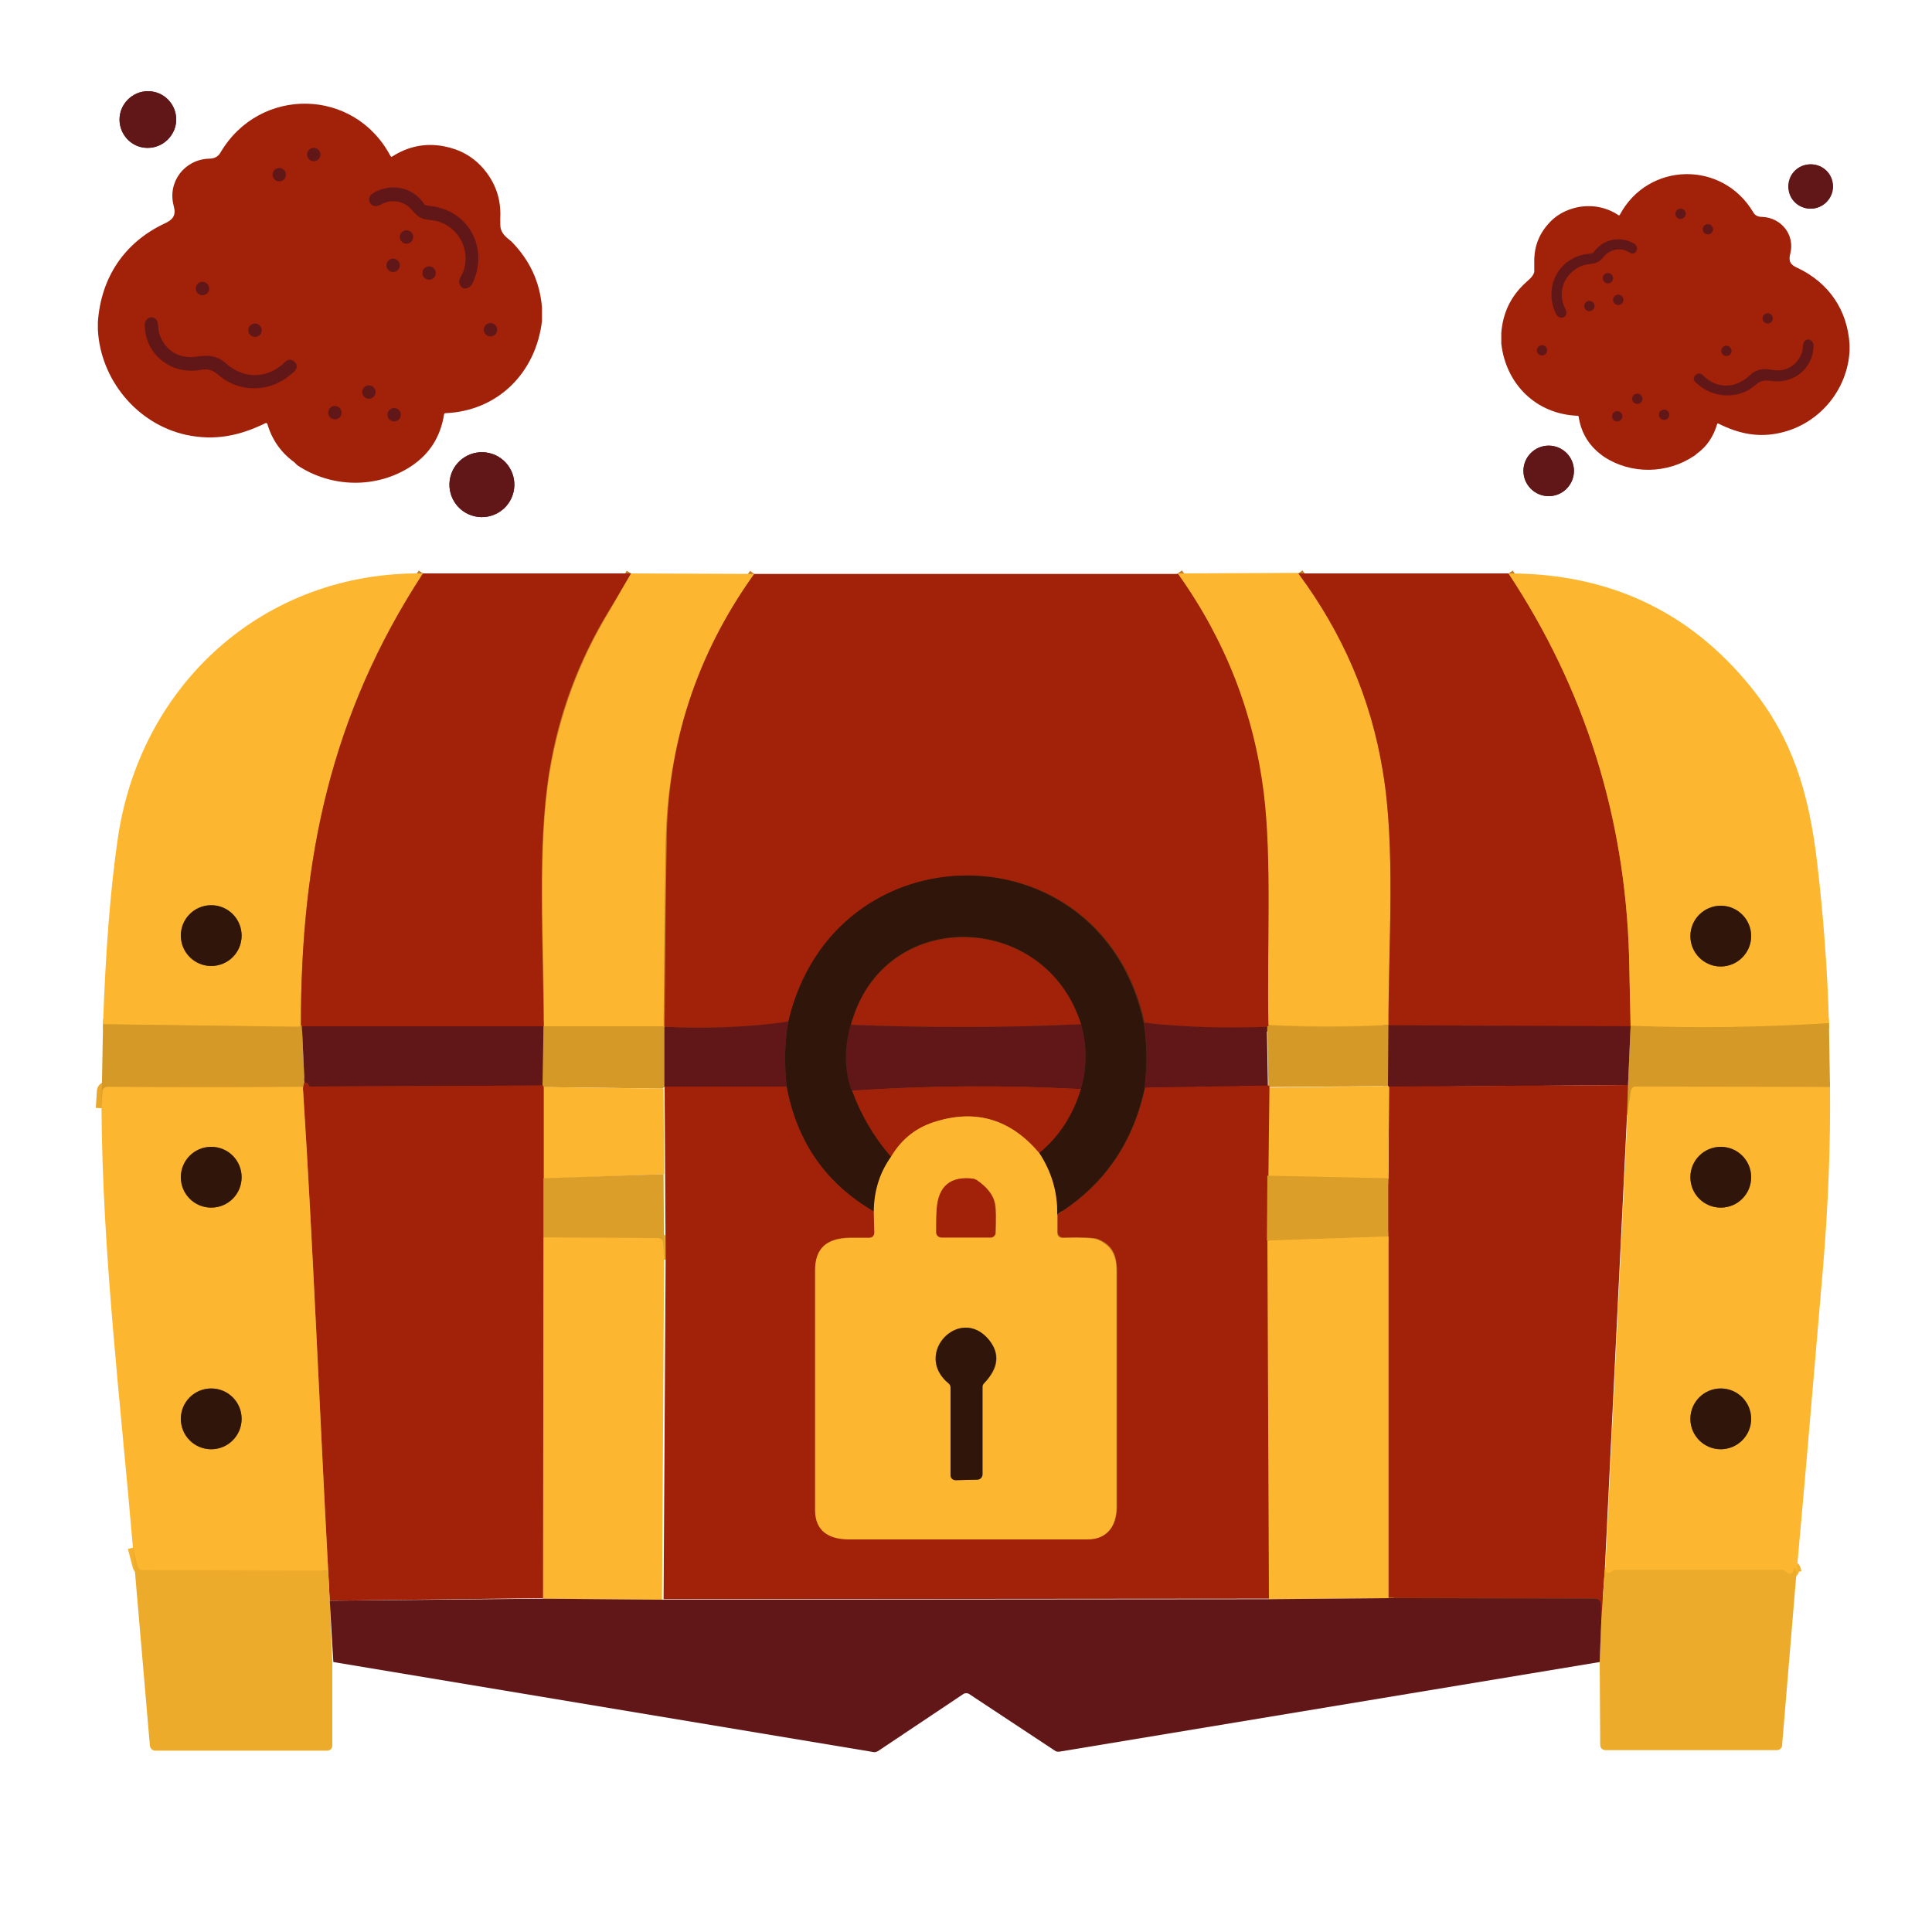 <svg xmlns="http://www.w3.org/2000/svg" xml:space="preserve" id="Layer_1" x="0" y="0" style="enable-background:new 0 0 375 375" version="1.1" viewBox="0 0 375 375"><style>.st0{fill:#611717}.st1{fill:#a22109}.st2,.st3,.st4,.st5{fill:none;stroke:#c57c26;stroke-width:2}.st3,.st4,.st5{stroke:#e9a82b}.st4,.st5{stroke:#a66920}.st5{stroke:#b06e22}.st10,.st6,.st7,.st8,.st9{fill:none;stroke:#823e1a;stroke-width:2}.st10,.st7,.st8,.st9{stroke:#f5b12e}.st10,.st8,.st9{stroke:#b47023}.st10,.st9{stroke:#bd7724}.st10{stroke:#b37222}.st11,.st12,.st13,.st14,.st15{fill:none;stroke:#ecaa2c;stroke-width:2}.st12,.st13,.st14,.st15{stroke:#bb7824}.st13,.st14,.st15{stroke:#5e2c13}.st14,.st15{stroke:#542811}.st15{stroke:#97661d}.st16{fill:#fdb62f}.st17{fill:#30160a}.st18{fill:#d49927}.st19{fill:#db9e29}.st20{fill:#edab2c}</style><path d="M23.2 23.2c0-3 2.5-5.5 5.5-5.5 3.1 0 5.5 2.5 5.5 5.5s-2.5 5.5-5.5 5.5c-3 .1-5.5-2.4-5.5-5.5z" class="st0"/><circle cx="93.5" cy="94.1" r="6.3" class="st0" transform="rotate(-76.714 93.5 94.064)"/><path d="M105.2 59.7v2.6c-1.2 10.1-8.6 17.5-18.8 17.9-.1 0-.2.1-.2.2-.7 4.4-2.8 7.7-6.4 10.1-6.7 4.4-15.5 4.2-22.1-.2l-.6-.6c-2.5-1.8-4.3-4.3-5.2-7.4 0-.1-.2-.2-.3-.2-5.1 2.5-9.9 3.5-15.5 2.3C26.6 82.3 19.5 73.7 19 64v-1.5c.6-8.6 5.1-15.4 12.9-19.1 1.8-.8 2.3-1.7 1.8-3.5-1.2-4.6 2.1-8.9 6.8-9.1 1 0 1.8-.3 2.3-1.2 7.6-12.9 26-12.6 33 .7.1.1.2.2.3.1 3.1-2 6.5-2.7 10.1-2 3.1.6 5.6 2 7.6 4.3 2.4 2.8 3.5 6 3.3 9.7 0 1 0 1.7.1 2 .4 1.3 1.3 1.8 2.1 2.5 3.6 3.7 5.5 7.9 5.9 12.8z" class="st1"/><path d="M82.1 111.3c-18 27.5-23.7 55.5-23.7 87.7" class="st2" vector-effect="non-scaling-stroke"/><path d="m58.5 199-.3.2c-.2.1-.3.1-.5.1l-37.7-.5" class="st3" vector-effect="non-scaling-stroke"/><path d="M58.8 211.2c-.1-.2-.2-.3-.4-.3-12.5.1-25 .1-37.6 0-.5 0-1 .4-1 .9l-.2 3.3" class="st3" vector-effect="non-scaling-stroke"/><path d="M122.5 111.3c-1.4 2.4-2.8 4.8-4.3 7.2-5.9 9.7-9.8 20.1-11.6 31.3-2.4 14.8-1.1 33.5-1.1 49.4" class="st2" vector-effect="non-scaling-stroke"/><path d="M105.5 199.2h-47" class="st6" vector-effect="non-scaling-stroke"/><path d="m63.7 304.8-36-.1c-.5 0-.9-.3-1-.8l-.9-3.5" class="st7" vector-effect="non-scaling-stroke"/><path d="M105.5 199.2v11.5" class="st4" vector-effect="non-scaling-stroke"/><path d="m105.5 210.8-45.2.2c-.2 0-.4-.1-.4-.3-.1-.3-.3-.5-.8-.4" class="st6" vector-effect="non-scaling-stroke"/><path d="M105.5 211v17.8" class="st2" vector-effect="non-scaling-stroke"/><path d="M105.5 228.8v11.5" class="st8" vector-effect="non-scaling-stroke"/><path d="M105.5 240.2v70" class="st2" vector-effect="non-scaling-stroke"/><path d="M63.7 304.8c-1.7-31.2-2.9-62.5-4.9-93.6M146.4 111.4c-11.2 15.6-16.9 33.1-17.2 52.4-.2 11.8-.3 23.6-.4 35.5" class="st2" vector-effect="non-scaling-stroke"/><path d="M128.8 199.2h-23.2" class="st3" vector-effect="non-scaling-stroke"/><path d="m129 244.5-.2-3.3c0-.5-.5-.9-1-.9l-22.2-.1" class="st11" vector-effect="non-scaling-stroke"/><path d="M228.6 111.3c9.3 13 14.8 27.2 16.7 42.7 1.6 12.9.6 30.2.9 45" class="st2" vector-effect="non-scaling-stroke"/><path d="M246 199.2c-8 .4-16 .1-23.9-.8" class="st6" vector-effect="non-scaling-stroke"/><path d="M222 198.5c-8.2-38-60.2-38.1-69-.2" class="st13" vector-effect="non-scaling-stroke"/><path d="M153 198.3c-8 1.1-16 1.4-24 1" class="st6" vector-effect="non-scaling-stroke"/><path d="M152.7 211H129" class="st6" vector-effect="non-scaling-stroke"/><path d="M129 211v-11.7" class="st4" vector-effect="non-scaling-stroke"/><path d="m169.7 235.2.1 4c0 .6-.4 1-1 1H165c-4.4.1-6.7 1.9-6.7 6.3V293c0 4.1 2.6 5.7 6.6 5.7h46.3c3.8 0 5.6-2.6 5.6-6.3v-45.7c0-3.1-.9-5.1-3.7-6.2-.7-.3-3-.4-6.8-.3-.5 0-1-.4-1-1v-3.5" class="st2" vector-effect="non-scaling-stroke"/><path d="M246 228.2v12.6" class="st8" vector-effect="non-scaling-stroke"/><path d="m310.8 314.8-.1-3.5c0-.5-.5-1-1-1l-40.2-.1" class="st6" vector-effect="non-scaling-stroke"/><path d="M269.5 310.2V240" class="st2" vector-effect="non-scaling-stroke"/><path d="M269.5 240v-11.2" class="st8" vector-effect="non-scaling-stroke"/><path d="M252 111.3c8.6 11.6 14.1 24.3 16.4 38.3 2.5 14.8 1.1 33.5 1.1 49.4" class="st2" vector-effect="non-scaling-stroke"/><path d="M269.5 199c-7.8.4-15.5.4-23.3 0" class="st3" vector-effect="non-scaling-stroke"/><path d="M222 198.5c.6 4.1.7 8.3.2 12.6" class="st14" vector-effect="non-scaling-stroke"/><path d="M222.2 211.1c-2.3 10.7-7.9 18.9-17 24.6" class="st13" vector-effect="non-scaling-stroke"/><path d="M205.2 235.7c0-4.4-1.2-8.3-3.5-12" class="st15" vector-effect="non-scaling-stroke"/><path d="M201.7 223.8c3.8-3.1 6.5-7.2 8.1-12.4" class="st13" vector-effect="non-scaling-stroke"/><path d="M209.8 211.4c1.2-4.2 1.2-8.4 0-12.6" class="st14" vector-effect="non-scaling-stroke"/><path d="M209.8 198.8c-7-22.1-38.4-22.9-44.6.1" class="st13" vector-effect="non-scaling-stroke"/><path d="M165.2 198.9c-1.3 4.7-1.2 8.9.2 12.8" class="st14" vector-effect="non-scaling-stroke"/><path d="M165.4 211.7c1.7 4.7 4.2 9 7.6 12.9" class="st13" vector-effect="non-scaling-stroke"/><path d="M173 224.5c-2.2 3.1-3.3 6.7-3.3 10.7" class="st15" vector-effect="non-scaling-stroke"/><path d="M169.7 235.2c-9.3-5.4-15-13.5-17-24.2" class="st13" vector-effect="non-scaling-stroke"/><path d="M152.7 211c-.5-4.5-.4-8.7.3-12.7" class="st14" vector-effect="non-scaling-stroke"/><path d="M269.5 199v11.8" class="st4" vector-effect="non-scaling-stroke"/><path d="m269.5 240-23.5.8M269.5 228.8l-23.4-.5" class="st11" vector-effect="non-scaling-stroke"/><path d="M348.7 305.2c-.3-1.1-.4-1.2-.5-.5 0 .4-.4.8-.8.7-.1 0-.2 0-.2-.1-.2-.1-.4-.2-.6-.4-.2-.2-.5-.3-.7-.3h-32.2c-.2 0-.5.1-.6.2-.8.7-1.4.5-1.5-.5" class="st7" vector-effect="non-scaling-stroke"/><path d="m355.2 211-37.7-.1c-.5 0-.9.4-1 .8l-.7 4.7" class="st3" vector-effect="non-scaling-stroke"/><path d="M292.8 111.3c14.8 22.4 22.6 47.2 23.4 74.2l.3 13.8" class="st2" vector-effect="non-scaling-stroke"/><path d="M201.7 223.8c-5.4-6.4-12-8.5-19.7-6.2-3.9 1.1-6.9 3.4-9 7" class="st2" vector-effect="non-scaling-stroke"/><path d="M209.8 198.8c-14.9.7-29.7.7-44.6.1M209.8 211.4c-14.8-.8-29.6-.7-44.5.3" class="st6" vector-effect="non-scaling-stroke"/><path d="M355 198.6c-12.8.8-25.7 1-38.5.7" class="st3" vector-effect="non-scaling-stroke"/><path d="M46.9 181.6c0-3.2-2.6-5.9-5.9-5.9s-5.9 2.6-5.9 5.9c0 3.2 2.6 5.9 5.9 5.9 3.3 0 5.9-2.6 5.9-5.9M339.9 181.7c0-3.2-2.6-5.9-5.9-5.9-3.2 0-5.9 2.6-5.9 5.9 0 3.2 2.6 5.9 5.9 5.9 3.2-.1 5.9-2.7 5.9-5.9M46.9 228.5c0-3.3-2.6-5.9-5.9-5.9s-5.9 2.6-5.9 5.9 2.6 5.9 5.9 5.9 5.9-2.6 5.9-5.9M46.9 275.4c0-3.3-2.6-5.9-5.9-5.9-3.3 0-5.9 2.6-5.9 5.9 0 3.3 2.6 5.9 5.9 5.9s5.9-2.7 5.9-5.9M339.9 228.5c0-3.3-2.6-5.9-5.9-5.9-3.3 0-5.9 2.6-5.9 5.9s2.6 5.9 5.9 5.9 5.9-2.6 5.9-5.9M339.9 275.4c0-3.2-2.6-5.9-5.9-5.9-3.2 0-5.9 2.6-5.9 5.9 0 3.2 2.6 5.9 5.9 5.9 3.2 0 5.9-2.7 5.9-5.9" class="st15" vector-effect="non-scaling-stroke"/><path d="M189.5 229c-.1-.1-.3-.1-.4-.2-4.5-.6-6.9 1.4-7.2 5.9-.1 1.5-.1 3-.1 4.5 0 .5.5 1 1 1h9.5c.5 0 1-.4 1-.9.1-2.6.1-4.5-.1-5.6-.3-1.7-1.5-3.2-3.7-4.7" class="st2" vector-effect="non-scaling-stroke"/><path d="M191.9 260c-5.6-6.7-14.8 2.7-7.8 8.5.2.2.4.5.4.8v17c0 .6.5 1 1 1l4.2-.1c.5 0 1-.5 1-1v-17c0-.3.1-.5.3-.7 2.9-2.9 3.2-5.8.9-8.5" class="st15" vector-effect="non-scaling-stroke"/><path d="M82.1 111.3c-18 27.5-23.7 55.5-23.7 87.7l-.3.2c-.2.1-.3.1-.5.1l-37.6-.5c.5-14.1 1.4-25.9 2.8-35.6 4.2-30.3 28.4-52.3 59.3-51.9zm-35.2 70.3c0-3.2-2.6-5.9-5.9-5.9s-5.9 2.6-5.9 5.9c0 3.2 2.6 5.9 5.9 5.9 3.3 0 5.9-2.6 5.9-5.9z" class="st16"/><path d="M82.1 111.3h40.4c-1.4 2.4-2.8 4.8-4.3 7.2-5.9 9.7-9.8 20.1-11.6 31.3-2.4 14.8-1.1 33.5-1.1 49.4h-47l-.1-.2c0-32.2 5.7-60.1 23.7-87.7z" class="st1"/><path d="m122.5 111.3 23.9.1c-11.2 15.6-16.9 33.1-17.2 52.4-.2 11.8-.3 23.6-.4 35.5h-23.2c0-16-1.3-34.7 1.1-49.4 1.9-11.2 5.7-21.6 11.6-31.3 1.4-2.5 2.8-4.9 4.2-7.3z" class="st16"/><path d="M146.4 111.4h82.3c9.3 13 14.8 27.2 16.7 42.7 1.6 12.9.6 30.2.9 45l-.2.2c-8 .4-16 .1-23.9-.8-8.2-38-60.2-38.1-69-.2-8 1.1-16 1.4-24 1l-.2-.1c.1-11.8.2-23.6.4-35.5.1-19.2 5.8-36.7 17-52.3z" class="st1"/><path d="m228.6 111.3 23.4-.1c8.6 11.6 14.1 24.3 16.4 38.3 2.5 14.8 1.1 33.5 1.1 49.4-7.8.4-15.5.4-23.3 0-.3-14.8.7-32-.9-45-1.9-15.3-7.4-29.6-16.7-42.6z" class="st16"/><path d="M252 111.3h40.8c14.8 22.4 22.6 47.2 23.4 74.2l.3 13.8-47-.2c0-16 1.4-34.6-1.1-49.4-2.3-14.1-7.8-26.8-16.4-38.4z" class="st1"/><path d="M292.8 111.3c19.4 0 35.1 7.3 47 22 8.1 10 11.3 20.5 12.9 34.1 1.2 10.2 2 20.6 2.3 31.2-12.8.8-25.7 1-38.5.7l-.3-13.8c-.8-27-8.6-51.8-23.4-74.2zm47.1 70.4c0-3.2-2.6-5.9-5.9-5.9-3.2 0-5.9 2.6-5.9 5.9 0 3.2 2.6 5.9 5.9 5.9 3.2-.1 5.9-2.7 5.9-5.9z" class="st16"/><path d="M222 198.5c.6 4.1.7 8.3.2 12.6-2.3 10.7-7.9 18.9-17 24.6 0-4.4-1.2-8.3-3.5-12 3.8-3.1 6.5-7.2 8.1-12.4 1.2-4.2 1.2-8.4 0-12.6-7-22.1-38.4-22.9-44.6.1-1.3 4.7-1.2 8.9.2 12.8 1.7 4.7 4.2 9 7.6 12.9-2.2 3.1-3.3 6.7-3.3 10.7-9.3-5.4-15-13.5-17-24.2-.5-4.5-.4-8.7.3-12.7 8.9-37.9 60.8-37.8 69 .2z" class="st17"/><circle cx="41" cy="181.6" r="5.9" class="st17"/><circle cx="334" cy="181.7" r="5.9" class="st17"/><path d="M209.8 198.8c-14.9.7-29.7.7-44.6.1 6.2-23 37.7-22.2 44.6-.1z" class="st1"/><path d="M153 198.3c-.7 4-.8 8.2-.3 12.7H129v-11.7c8 .4 16 .1 24-1z" class="st0"/><path d="m355 198.6.2 12.4-37.7-.1c-.5 0-.9.4-1 .8l-.7 4.7.2-5.9.5-11.4c12.8.5 25.7.3 38.5-.5z" class="st18"/><path d="M222 198.5c7.9.9 15.9 1.1 23.9.8l.2 11.5-24 .4c.6-4.4.6-8.6-.1-12.7z" class="st0"/><path d="m20 198.8 37.7.5c.2 0 .4 0 .5-.1l.3-.2.1.2.5 11-.2 1c-.1-.2-.2-.3-.4-.3-12.5.1-25 .1-37.6 0-.5 0-1 .4-1 .9l-.2 3.3.3-16.3z" class="st18"/><path d="M209.8 198.8c1.2 4.2 1.2 8.4 0 12.6-14.8-.8-29.6-.7-44.5.3-1.4-3.8-1.5-8.1-.2-12.8 15 .6 29.9.6 44.7-.1zM105.5 199.2v11.5l-45.2.2c-.2 0-.4-.1-.4-.3-.1-.3-.3-.5-.8-.4l-.5-11h46.9z" class="st0"/><path d="M246.2 199c7.8.4 15.5.4 23.3 0v11.8l-23.2.2-.1-.2-.2-11.5.2-.3z" class="st18"/><path d="m269.5 199 47 .2-.5 11.4-46.5.4-.1-.2.1-11.8z" class="st0"/><path d="M105.5 199.2h23.2l.2.1V211l-.3.3-23.2-.3-.1-.2.2-11.6z" class="st18"/><path d="m316 210.6-.2 5.9-4.3 88-.7 10.2-.1-3.5c0-.5-.5-1-1-1l-40.2-.1v-81.4l.1-17.8 46.4-.3zM59 210.2c.4-.1.7 0 .8.4 0 .2.2.3.4.3l45.2-.2.1.2v99.3l-41.5.5-.3-5.8c-1.7-31.2-2.9-62.5-4.9-93.6l.2-1.1z" class="st1"/><path d="m269.5 210.8.1.2-.1 17.8-23.4-.5.2-17.2 23.2-.3zM58.8 211.2c2 31.1 3.2 62.3 4.9 93.6l-36-.1c-.5 0-.9-.3-1-.8l-.9-3.5c-2.4-28.3-5.9-56.8-6.1-85.2l.2-3.3c0-.5.5-1 1-.9 12.5.1 25.1.1 37.6 0 .1-.1.2 0 .3.2zm-11.9 17.3c0-3.3-2.6-5.9-5.9-5.9s-5.9 2.6-5.9 5.9 2.6 5.9 5.9 5.9 5.9-2.6 5.9-5.9zm0 46.9c0-3.3-2.6-5.9-5.9-5.9-3.3 0-5.9 2.6-5.9 5.9 0 3.3 2.6 5.9 5.9 5.9s5.9-2.7 5.9-5.9zM128.8 211.3l.1 16.6-23.3.9V211l23.2.3z" class="st16"/><path d="M152.7 211c2 10.7 7.6 18.8 17 24.2l.1 4c0 .6-.4 1-1 1H165c-4.4.1-6.7 1.9-6.7 6.3V293c0 4.1 2.6 5.7 6.6 5.7h46.3c3.8 0 5.6-2.6 5.6-6.3v-45.7c0-3.1-.9-5.1-3.7-6.2-.7-.3-3-.4-6.8-.3-.5 0-1-.4-1-1v-3.5c9.1-5.7 14.7-13.9 17-24.6l24-.4.1.2-.2 17.2v12.6l.3 69.6-117.7.1.4-66-.1-16.6-.1-16.6.3-.3h23.4z" class="st1"/><path d="M355.2 211c.1 10.9-.3 22.7-1.4 35.6-2.4 28.4-4.1 48-5.1 58.7-.3-1.1-.4-1.2-.5-.5 0 .4-.4.8-.8.7-.1 0-.2 0-.2-.1-.2-.1-.4-.2-.6-.4-.2-.2-.5-.3-.7-.3h-32.2c-.2 0-.5.1-.6.2-.8.7-1.4.5-1.5-.5l4.3-88 .7-4.7c.1-.5.5-.9 1-.8l37.6.1zm-15.3 17.5c0-3.3-2.6-5.9-5.9-5.9-3.3 0-5.9 2.6-5.9 5.9s2.6 5.9 5.9 5.9 5.9-2.6 5.9-5.9zm0 46.9c0-3.2-2.6-5.9-5.9-5.9-3.2 0-5.9 2.6-5.9 5.9 0 3.2 2.6 5.9 5.9 5.9 3.2 0 5.9-2.7 5.9-5.9z" class="st16"/><path d="M209.8 211.4c-1.6 5.2-4.3 9.3-8.1 12.4-5.4-6.4-12-8.5-19.7-6.2-3.9 1.1-6.9 3.4-9 7-3.4-3.9-5.9-8.2-7.6-12.9 14.8-1 29.7-1.1 44.4-.3z" class="st1"/><path d="M201.7 223.8c2.4 3.6 3.6 7.6 3.5 12v3.5c0 .6.4 1 1 1 3.8-.1 6 0 6.8.3 2.8 1.2 3.7 3.1 3.7 6.2v45.7c0 3.7-1.8 6.3-5.6 6.3h-46.3c-3.9 0-6.6-1.6-6.6-5.7v-46.5c0-4.4 2.3-6.2 6.7-6.3h3.8c.6 0 1-.5 1-1l-.1-4c0-4 1.1-7.6 3.3-10.7 2.1-3.6 5.1-5.9 9-7 7.8-2.3 14.4-.2 19.8 6.2zm-12.2 5.2c-.1-.1-.3-.1-.4-.2-4.5-.6-6.9 1.4-7.2 5.9-.1 1.5-.1 3-.1 4.5 0 .5.5 1 1 1h9.5c.5 0 1-.4 1-.9.1-2.6.1-4.5-.1-5.6-.3-1.7-1.5-3.2-3.7-4.7zm2.4 31c-5.6-6.7-14.8 2.7-7.8 8.5.2.2.4.5.4.8v17c0 .6.5 1 1 1l4.2-.1c.5 0 1-.5 1-1v-17c0-.3.1-.5.3-.7 2.9-2.9 3.2-5.8.9-8.5z" class="st16"/><circle cx="41" cy="228.5" r="5.9" class="st17"/><circle cx="334" cy="228.5" r="5.9" class="st17"/><path d="m128.8 227.9.1 16.6-.2-3.3c0-.5-.5-.9-1-.9l-22.2-.1v-11.5l23.3-.8zM246 228.2l23.4.5V240l-23.5.8.1-12.6z" class="st19"/><path d="M189.5 229c2.1 1.4 3.3 3 3.6 4.7.2 1.1.2 3 .1 5.6 0 .5-.5 1-1 .9h-9.5c-.5 0-1-.4-1-1 0-1.5 0-3 .1-4.5.3-4.5 2.7-6.5 7.2-5.9.2.1.4.2.5.2z" class="st1"/><path d="M269.5 240v70.2l-23.2.2-.3-69.6 23.5-.8zM105.5 240.2l22.2.1c.5 0 1 .4 1 .9l.2 3.3-.4 66-23.1-.2.1-70.1z" class="st16"/><path d="M191.9 260c2.2 2.7 1.9 5.5-.9 8.5-.2.2-.3.4-.3.7v17c0 .5-.4 1-1 1l-4.2.1c-.6 0-1-.4-1-1v-17c0-.3-.1-.6-.4-.8-6.9-5.7 2.2-15.2 7.8-8.5z" class="st17"/><circle cx="41" cy="275.4" r="5.9" class="st17"/><circle cx="334" cy="275.4" r="5.9" class="st17"/><path d="m25.8 300.5.9 3.5c.1.4.5.8 1 .8l36 .1.3 5.8.5 11.7v16.4c0 .6-.4 1-1 1H30.1c-.5 0-.9-.4-1-.9l-3.3-38.4zM348.7 305.2l-2.8 33.6c0 .5-.5.9-1 .9h-33.3c-.5 0-1-.4-1-1l-.1-16.3.3-7.8.7-10.2c.2 1 .7 1.2 1.5.5.2-.1.4-.2.6-.2h32.2c.3 0 .5.1.7.3.2.2.4.3.6.4.4.2.9 0 1-.5 0-.1 0-.2.1-.2.1-.7.2-.5.5.5z" class="st20"/><path d="m105.5 310.3 23.1.2 117.7-.1 23.2-.2 40.2.1c.5 0 1 .4 1 1l.1 3.5-.3 7.8L205.6 340c-.2 0-.5 0-.7-.1l-16.8-11.1c-.3-.2-.8-.2-1.1 0l-16.6 11.1c-.2.1-.5.2-.7.2l-105-17.5-.7-11.9 41.5-.4zM34.2 23.2c0 3-2.5 5.5-5.5 5.5s-5.5-2.5-5.5-5.5 2.5-5.5 5.5-5.5c3.1 0 5.5 2.5 5.5 5.5z" class="st0"/><circle cx="60.9" cy="30" r="1.3" class="st0"/><circle cx="54.2" cy="33.9" r="1.3" class="st0"/><path d="M72.4 37.5c3.5-2.1 7.8-1.2 10 2.2l.1.1c.7.2 1.6.2 2.3.4 6.8 1.5 9.9 8.6 6.9 14.8-.5 1.1-2.1 1.5-2.5.1-.3-.8.4-1.6.7-2.3 1.5-4.1-.7-8.5-4.8-9.8-1.3-.4-2.8-.2-3.9-1-.8-.6-1.4-1.6-2.3-2.2-1.7-1-3.4-1-5.2 0-1.7.9-2.9-1.3-1.3-2.3z" class="st0"/><circle cx="78.9" cy="46" r="1.3" class="st0"/><circle cx="76.3" cy="51.5" r="1.3" class="st0"/><circle cx="83.3" cy="53" r="1.3" class="st0"/><circle cx="39.3" cy="56" r="1.3" class="st0"/><path d="M55.4 70.2c1.1-1.1 2.9.5 1.9 1.7-.1.2-.5.5-1 .9-3.4 2.9-8.3 3.4-12.2 1.2-2-1.1-2.5-2.7-5.2-2.2-5.7 1-10.8-3-10.8-8.8 0-1.2 1.4-1.9 2.2-1 .6.7.3 1.9.6 2.7 1 3.3 3.9 5.1 7.4 4.5 2-.3 3.8-.2 5.4 1.2 3.6 3.3 8.3 3.2 11.7-.2z" class="st0"/><circle cx="95.2" cy="64" r="1.3" class="st0"/><circle cx="49.5" cy="64.1" r="1.3" class="st0"/><circle cx="71.6" cy="76.1" r="1.3" class="st0"/><circle cx="65" cy="80.1" r="1.3" class="st0"/><circle cx="76.5" cy="80.5" r="1.3" class="st0"/><circle cx="93.5" cy="94.1" r="6.3" class="st0" transform="rotate(-76.714 93.5 94.064)"/><path d="M355.8 36.2c0-2.4-1.9-4.3-4.3-4.3s-4.3 1.9-4.3 4.3 1.9 4.3 4.3 4.3c2.3 0 4.3-1.9 4.3-4.3z" class="st0"/><circle cx="300.6" cy="91.4" r="4.9" class="st0"/><path d="M291.4 64.6v2.1c.9 7.9 6.8 13.7 14.8 14 .1 0 .2.1.2.1.5 3.4 2.2 6 5 7.9 5.2 3.4 12.2 3.3 17.4-.2.2-.1.4-.3.5-.4 2-1.4 3.3-3.4 4-5.8 0-.1.1-.1.2-.1 4 2 7.8 2.8 12.1 1.8 7.5-1.7 13-8.3 13.4-15.9v-1.2c-.4-6.7-4-12-10.1-14.9-1.4-.6-1.8-1.3-1.4-2.8.9-3.6-1.7-6.9-5.4-7.1-.8 0-1.4-.2-1.8-.9-6-10.1-20.4-9.8-25.9.5 0 .1-.2.1-.2.1-2.4-1.6-5.1-2.1-7.9-1.6-2.4.5-4.4 1.6-5.9 3.4-1.9 2.2-2.7 4.7-2.6 7.6v1.6c-.3 1-1 1.4-1.6 2-3 2.7-4.5 6-4.8 9.8z" class="st1"/><path d="M347.1 36.2c0 2.4 1.9 4.3 4.3 4.3s4.3-1.9 4.3-4.3-1.9-4.3-4.3-4.3-4.3 1.9-4.3 4.3z" class="st0"/><circle cx="326.2" cy="41.5" r="1" class="st0"/><circle cx="331.5" cy="44.5" r="1" class="st0"/><path d="M317.2 47.3c-2.7-1.6-6.1-.9-7.9 1.7l-.1.1c-.6.2-1.3.2-1.8.3-5.3 1.2-7.7 6.7-5.4 11.5.4.9 1.6 1.1 2 .1.2-.6-.3-1.2-.5-1.8-1.2-3.2.6-6.6 3.8-7.7 1-.3 2.2-.2 3.1-.8.7-.5 1.1-1.3 1.8-1.7 1.3-.8 2.7-.8 4.1 0 1.1.8 2.1-.9.9-1.7z" class="st0"/><circle cx="312.1" cy="54" r="1" class="st0"/><circle cx="314.1" cy="58.2" r="1" class="st0"/><circle cx="308.5" cy="59.4" r="1" class="st0"/><circle cx="343.1" cy="61.8" r="1" class="st0"/><path d="M330.5 72.8c-.9-.9-2.3.4-1.5 1.3.1.1.4.4.8.7 2.7 2.2 6.5 2.6 9.6.9 1.5-.9 2-2.1 4.1-1.8 4.5.8 8.5-2.3 8.5-6.9 0-.9-1.1-1.5-1.7-.8-.5.5-.3 1.5-.5 2.1-.8 2.5-3.1 4-5.8 3.5-1.6-.3-3-.2-4.2.9-3 2.9-6.7 2.8-9.3.1z" class="st0"/><circle cx="299.3" cy="68" r="1" class="st0"/><circle cx="335.1" cy="68.1" r="1" class="st0"/><circle cx="317.8" cy="77.4" r="1" class="st0"/><circle cx="323" cy="80.5" r="1" class="st0"/><circle cx="313.9" cy="80.8" r="1" class="st0"/><circle cx="300.6" cy="91.4" r="4.9" class="st0"/></svg>